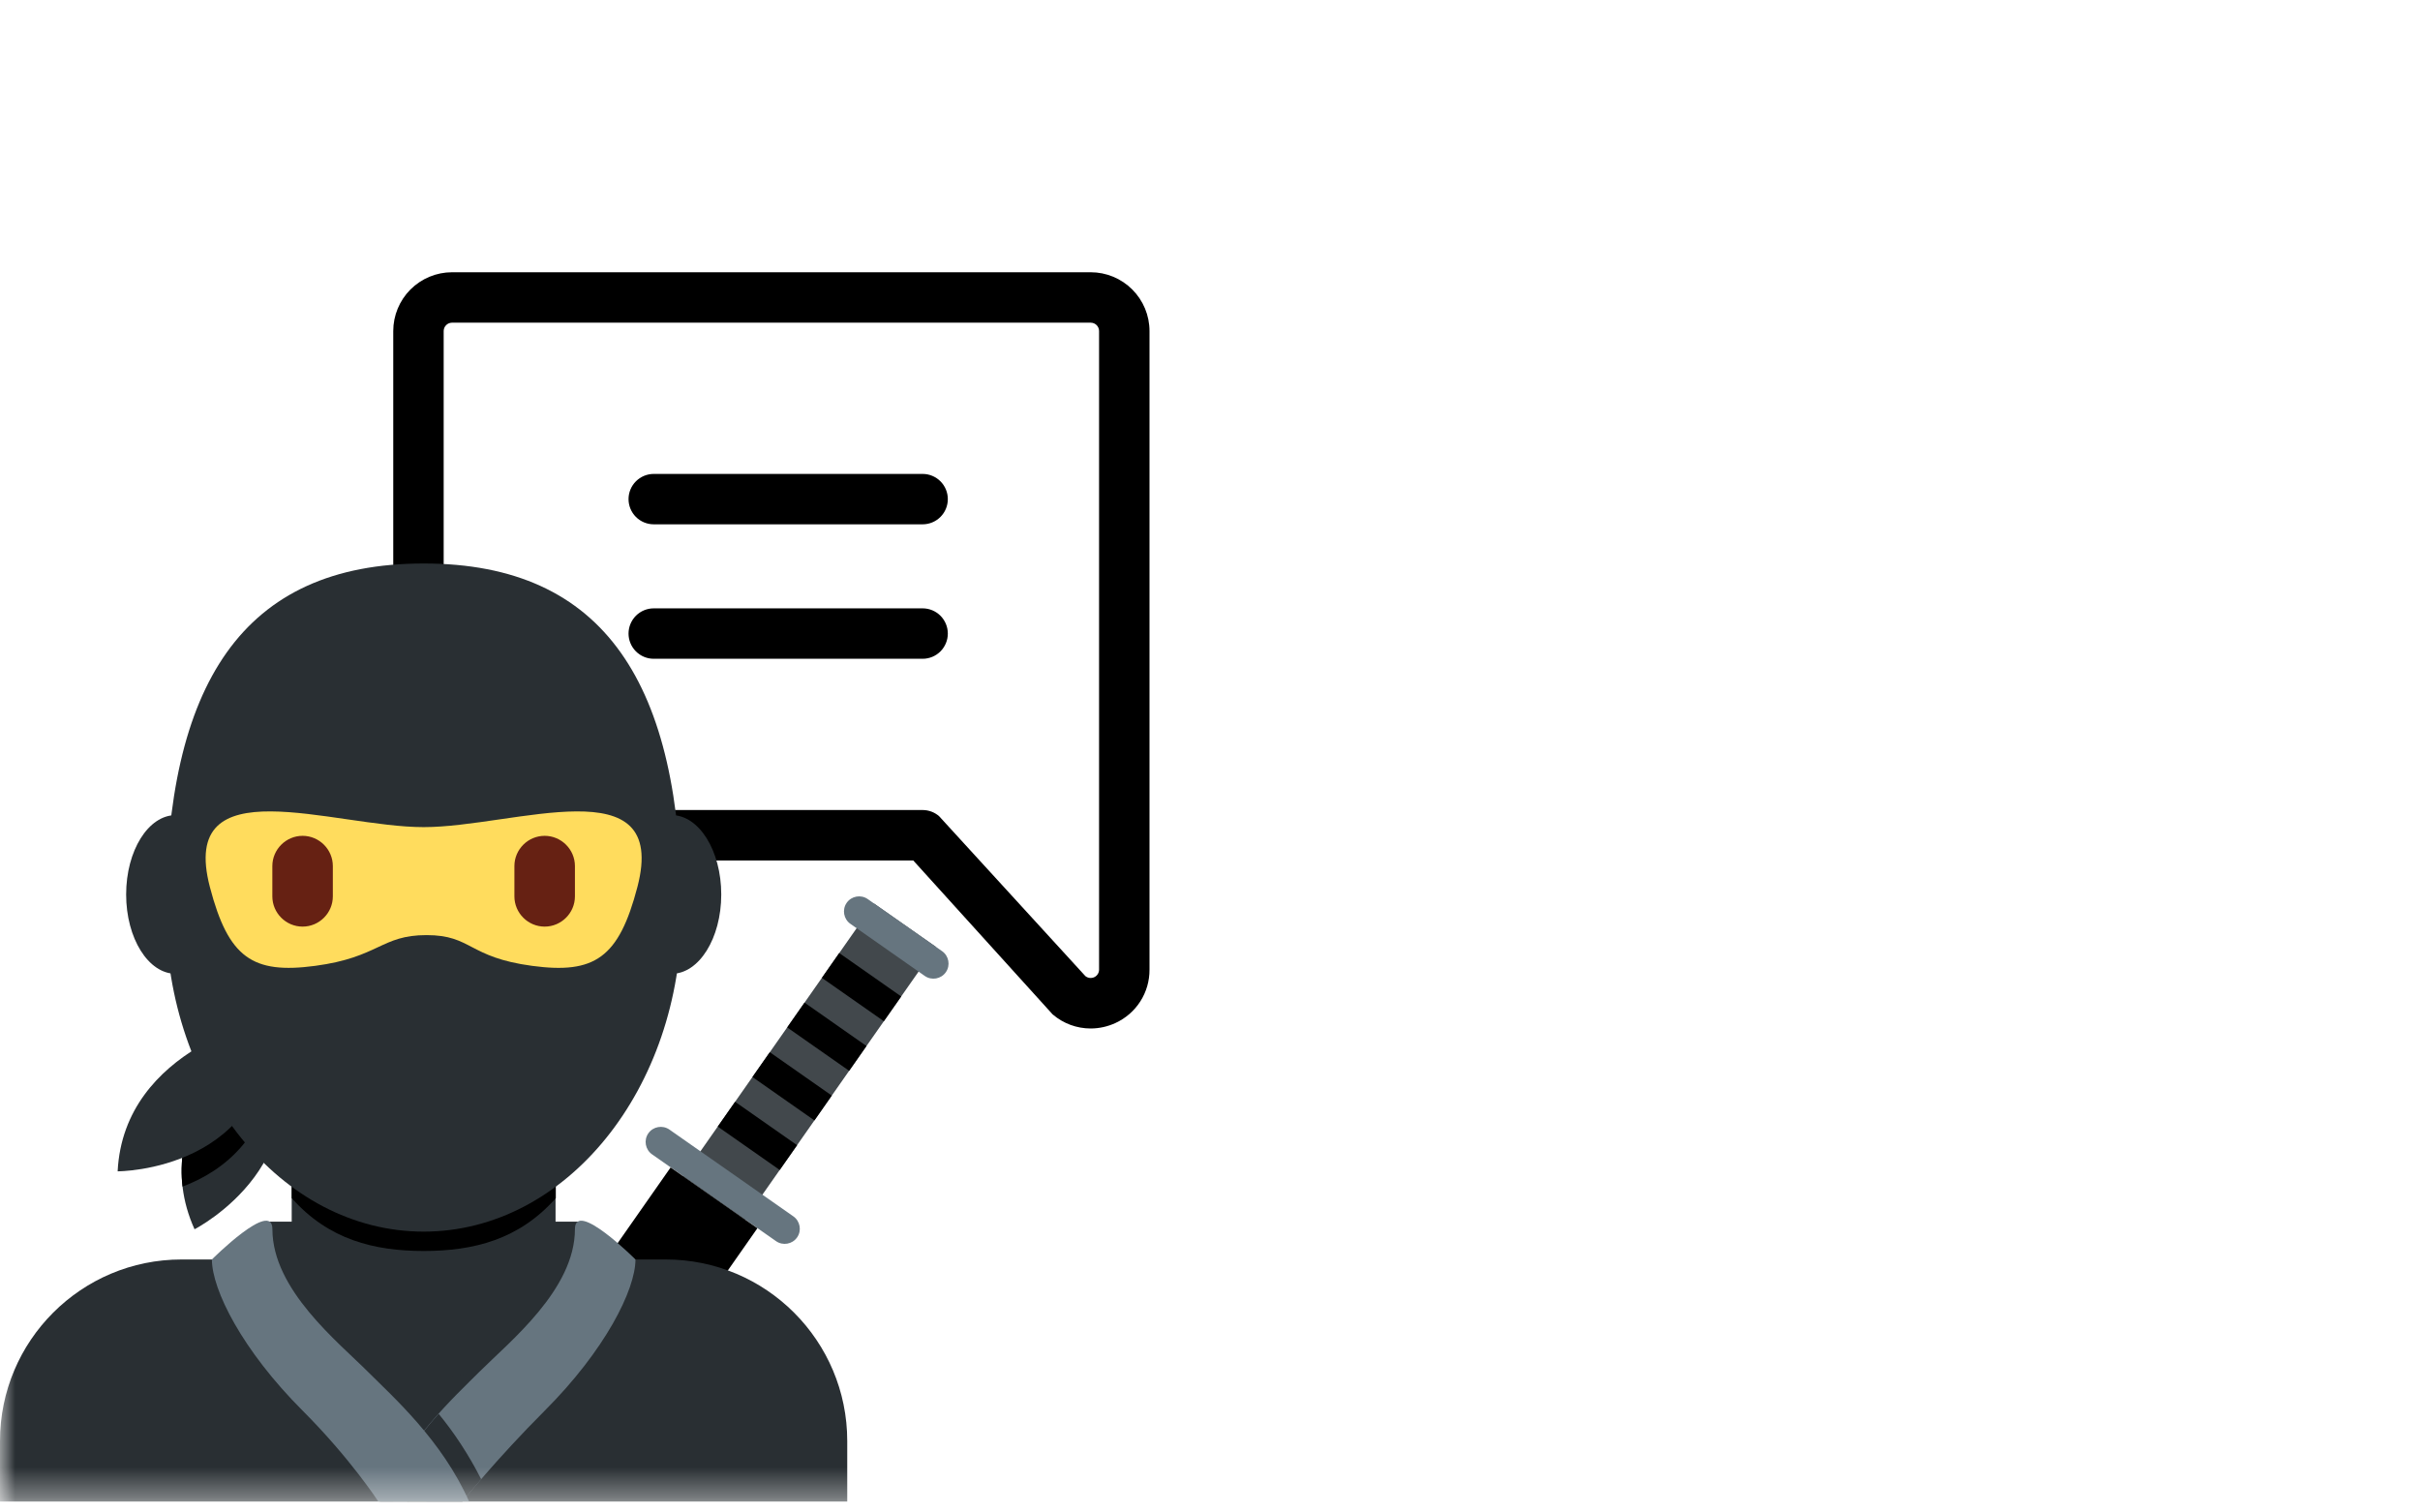 <svg width="80" height="50" viewBox="0 0 80 50" fill="none" xmlns="http://www.w3.org/2000/svg">
<path d="M14.944 9H36.056C36.571 9 37.066 9.205 37.43 9.57C37.795 9.934 38 10.429 38 10.944V32.056C38.002 32.426 37.897 32.79 37.698 33.102C37.498 33.415 37.213 33.663 36.876 33.818C36.619 33.937 36.339 33.999 36.056 34C35.597 34 35.154 33.837 34.806 33.54L34.797 33.533L30.19 28.445H14.944C14.429 28.445 13.934 28.24 13.569 27.875C13.205 27.51 13 27.016 13 26.5V10.944C13 10.429 13.205 9.934 13.569 9.57C13.934 9.205 14.429 9 14.944 9ZM14.667 26.5C14.667 26.574 14.696 26.644 14.748 26.696C14.8 26.748 14.871 26.778 14.944 26.778H30.5C30.7 26.778 30.893 26.85 31.044 26.981L35.88 32.268C35.921 32.301 35.97 32.322 36.022 32.328C36.074 32.334 36.126 32.326 36.173 32.304C36.221 32.282 36.261 32.247 36.289 32.203C36.317 32.159 36.333 32.108 36.333 32.056V10.944C36.333 10.871 36.304 10.8 36.252 10.748C36.2 10.696 36.129 10.667 36.056 10.667H14.944C14.871 10.667 14.8 10.696 14.748 10.748C14.696 10.8 14.667 10.871 14.667 10.944V26.5ZM20.778 16.5C20.778 16.721 20.866 16.933 21.022 17.089C21.178 17.245 21.39 17.333 21.611 17.333H30.5C30.721 17.333 30.933 17.245 31.089 17.089C31.245 16.933 31.333 16.721 31.333 16.5C31.333 16.279 31.245 16.067 31.089 15.911C30.933 15.755 30.721 15.667 30.5 15.667H21.611C21.39 15.667 21.178 15.755 21.022 15.911C20.866 16.067 20.778 16.279 20.778 16.5ZM20.778 20.945C20.778 21.166 20.866 21.377 21.022 21.534C21.178 21.69 21.39 21.778 21.611 21.778H30.5C30.721 21.778 30.933 21.69 31.089 21.534C31.245 21.377 31.333 21.166 31.333 20.945C31.333 20.723 31.245 20.512 31.089 20.355C30.933 20.199 30.721 20.111 30.5 20.111H21.611C21.39 20.111 21.178 20.199 21.022 20.355C20.866 20.512 20.778 20.723 20.778 20.945Z" fill="black"/>
<mask id="mask0_250_14106" style="mask-type:luminance" maskUnits="userSpaceOnUse" x="0" y="13" width="37" height="37">
<path d="M0 13.628H36.011V49.638H0V13.628Z" fill="white"/>
</mask>
<g mask="url(#mask0_250_14106)">
<path d="M30.939 31.302L28.891 29.868L22.579 38.882L24.628 40.316L30.939 31.302Z" fill="#42484C"/>
<path d="M28.113 30.541L30.571 32.263C30.796 32.421 31.11 32.365 31.267 32.14C31.425 31.915 31.369 31.601 31.144 31.444L28.686 29.722C28.461 29.564 28.147 29.62 27.99 29.845C27.832 30.07 27.887 30.383 28.113 30.541ZM21.556 38.161L25.654 41.03C25.879 41.188 26.193 41.132 26.35 40.907C26.508 40.682 26.452 40.368 26.227 40.211L22.13 37.342C21.904 37.184 21.59 37.24 21.433 37.465C21.275 37.69 21.331 38.003 21.556 38.161Z" fill="#66757F"/>
<path d="M25.038 40.603L22.169 38.594L17.007 45.969L19.875 47.978L25.038 40.603ZM29.792 32.941L27.743 31.506L27.17 32.326L29.218 33.76L29.792 32.941ZM28.644 34.579L26.596 33.145L26.023 33.965L28.071 35.399L28.644 34.579ZM27.497 36.218L25.448 34.784L24.874 35.604L26.923 37.039L27.497 36.218ZM26.35 37.858L24.301 36.423L23.727 37.243L25.776 38.677L26.35 37.858Z" fill="black"/>
<path d="M8.654 33.775C8.654 33.775 4.732 36.878 6.431 40.637C6.431 40.637 10.973 38.318 8.654 33.775Z" fill="#292F33"/>
<path d="M6.034 39.227C5.843 37.588 6.586 36.161 7.33 35.176C8.096 34.81 8.749 34.633 8.998 34.574C9.038 34.684 9.059 34.789 9.091 34.898C8.952 37.537 7.396 38.713 6.034 39.227Z" fill="black"/>
<path d="M9.003 33.634C9.003 33.634 4.096 34.603 3.889 38.722C3.889 38.722 8.99 38.735 9.003 33.634ZM0 49.639V47.638C0 44.323 2.686 41.636 6.002 41.636H22.007C25.321 41.636 28.008 44.323 28.008 47.638V49.639H0Z" fill="#292F33"/>
<path d="M19.205 40.386H8.799V44.636H19.205V40.386Z" fill="#292F33"/>
<path d="M18.007 40.636H10.005C10.005 40.636 11.023 47.638 14.006 47.638C16.989 47.638 18.007 40.636 18.007 40.636Z" fill="#292F33"/>
<path d="M18.365 43.673C16.62 44.941 15.516 45.637 14.004 45.637C12.491 45.637 11.388 44.94 9.643 43.673V37.922H18.366L18.365 43.673Z" fill="#292F33"/>
<path d="M18.374 39.608C17.157 40.983 15.649 41.355 14.009 41.355C12.369 41.355 10.862 40.982 9.644 39.608V36.116H18.375L18.374 39.608Z" fill="black"/>
<path d="M20.564 29.57C20.564 31.018 21.298 32.192 22.203 32.192C23.108 32.192 23.843 31.018 23.843 29.57C23.843 28.121 23.108 26.946 22.203 26.946C21.298 26.945 20.564 28.12 20.564 29.57ZM4.17 29.57C4.17 31.018 4.903 32.192 5.809 32.192C6.715 32.192 7.449 31.018 7.449 29.57C7.449 28.121 6.716 26.946 5.809 26.946C4.903 26.945 4.17 28.12 4.17 29.57Z" fill="#292F33"/>
<path d="M22.531 30.172C22.531 22.63 20.008 18.628 14.006 18.628C8.004 18.628 5.482 22.63 5.482 30.172C5.482 35.994 9.298 40.715 14.006 40.715C18.714 40.715 22.531 35.994 22.531 30.172Z" fill="#292F33"/>
<path d="M21.007 41.635C21.007 42.635 20.006 44.636 18.006 46.636C16.424 48.218 15.286 49.637 15.286 49.637C14.489 49.632 13.386 49.633 12.555 49.636C13.447 47.615 15.033 46.164 15.835 45.362C16.835 44.361 19.006 42.635 19.006 40.634C19.006 39.634 21.007 41.635 21.007 41.635Z" fill="#66757F"/>
<path d="M15.285 49.638L12.56 49.637C13.073 48.475 13.812 47.509 14.501 46.739C15.006 47.352 15.493 48.085 15.906 48.9C15.518 49.349 15.285 49.638 15.285 49.638Z" fill="#292F33"/>
<path d="M7.005 41.635C7.005 42.635 8.005 44.636 10.006 46.636C11.587 48.218 12.506 49.637 12.506 49.637C13.409 49.633 13.925 49.635 15.507 49.637C14.616 47.617 12.978 46.164 12.176 45.362C11.176 44.361 9.005 42.635 9.005 40.634C9.005 39.634 7.005 41.635 7.005 41.635Z" fill="#66757F"/>
<path d="M14.005 27.343C17 27.343 22.123 25.298 21.071 29.323C20.457 31.672 19.653 32.205 17.595 31.93C15.47 31.647 15.603 30.913 14.099 30.913C12.594 30.913 12.538 31.647 10.414 31.93C8.355 32.204 7.552 31.672 6.938 29.323C5.886 25.298 11.009 27.343 14.005 27.343Z" fill="#FFDC5D"/>
<path d="M18.005 30.632C18.555 30.632 19.006 30.182 19.006 29.632V28.631C19.006 28.081 18.555 27.631 18.005 27.631C17.455 27.631 17.005 28.081 17.005 28.631V29.632C17.005 30.182 17.455 30.632 18.005 30.632ZM10.003 30.632C10.553 30.632 11.003 30.182 11.003 29.632V28.631C11.003 28.081 10.553 27.631 10.003 27.631C9.453 27.631 9.003 28.081 9.003 28.631V29.632C9.003 30.182 9.453 30.632 10.003 30.632Z" fill="#662113"/>
</g>
</svg>
